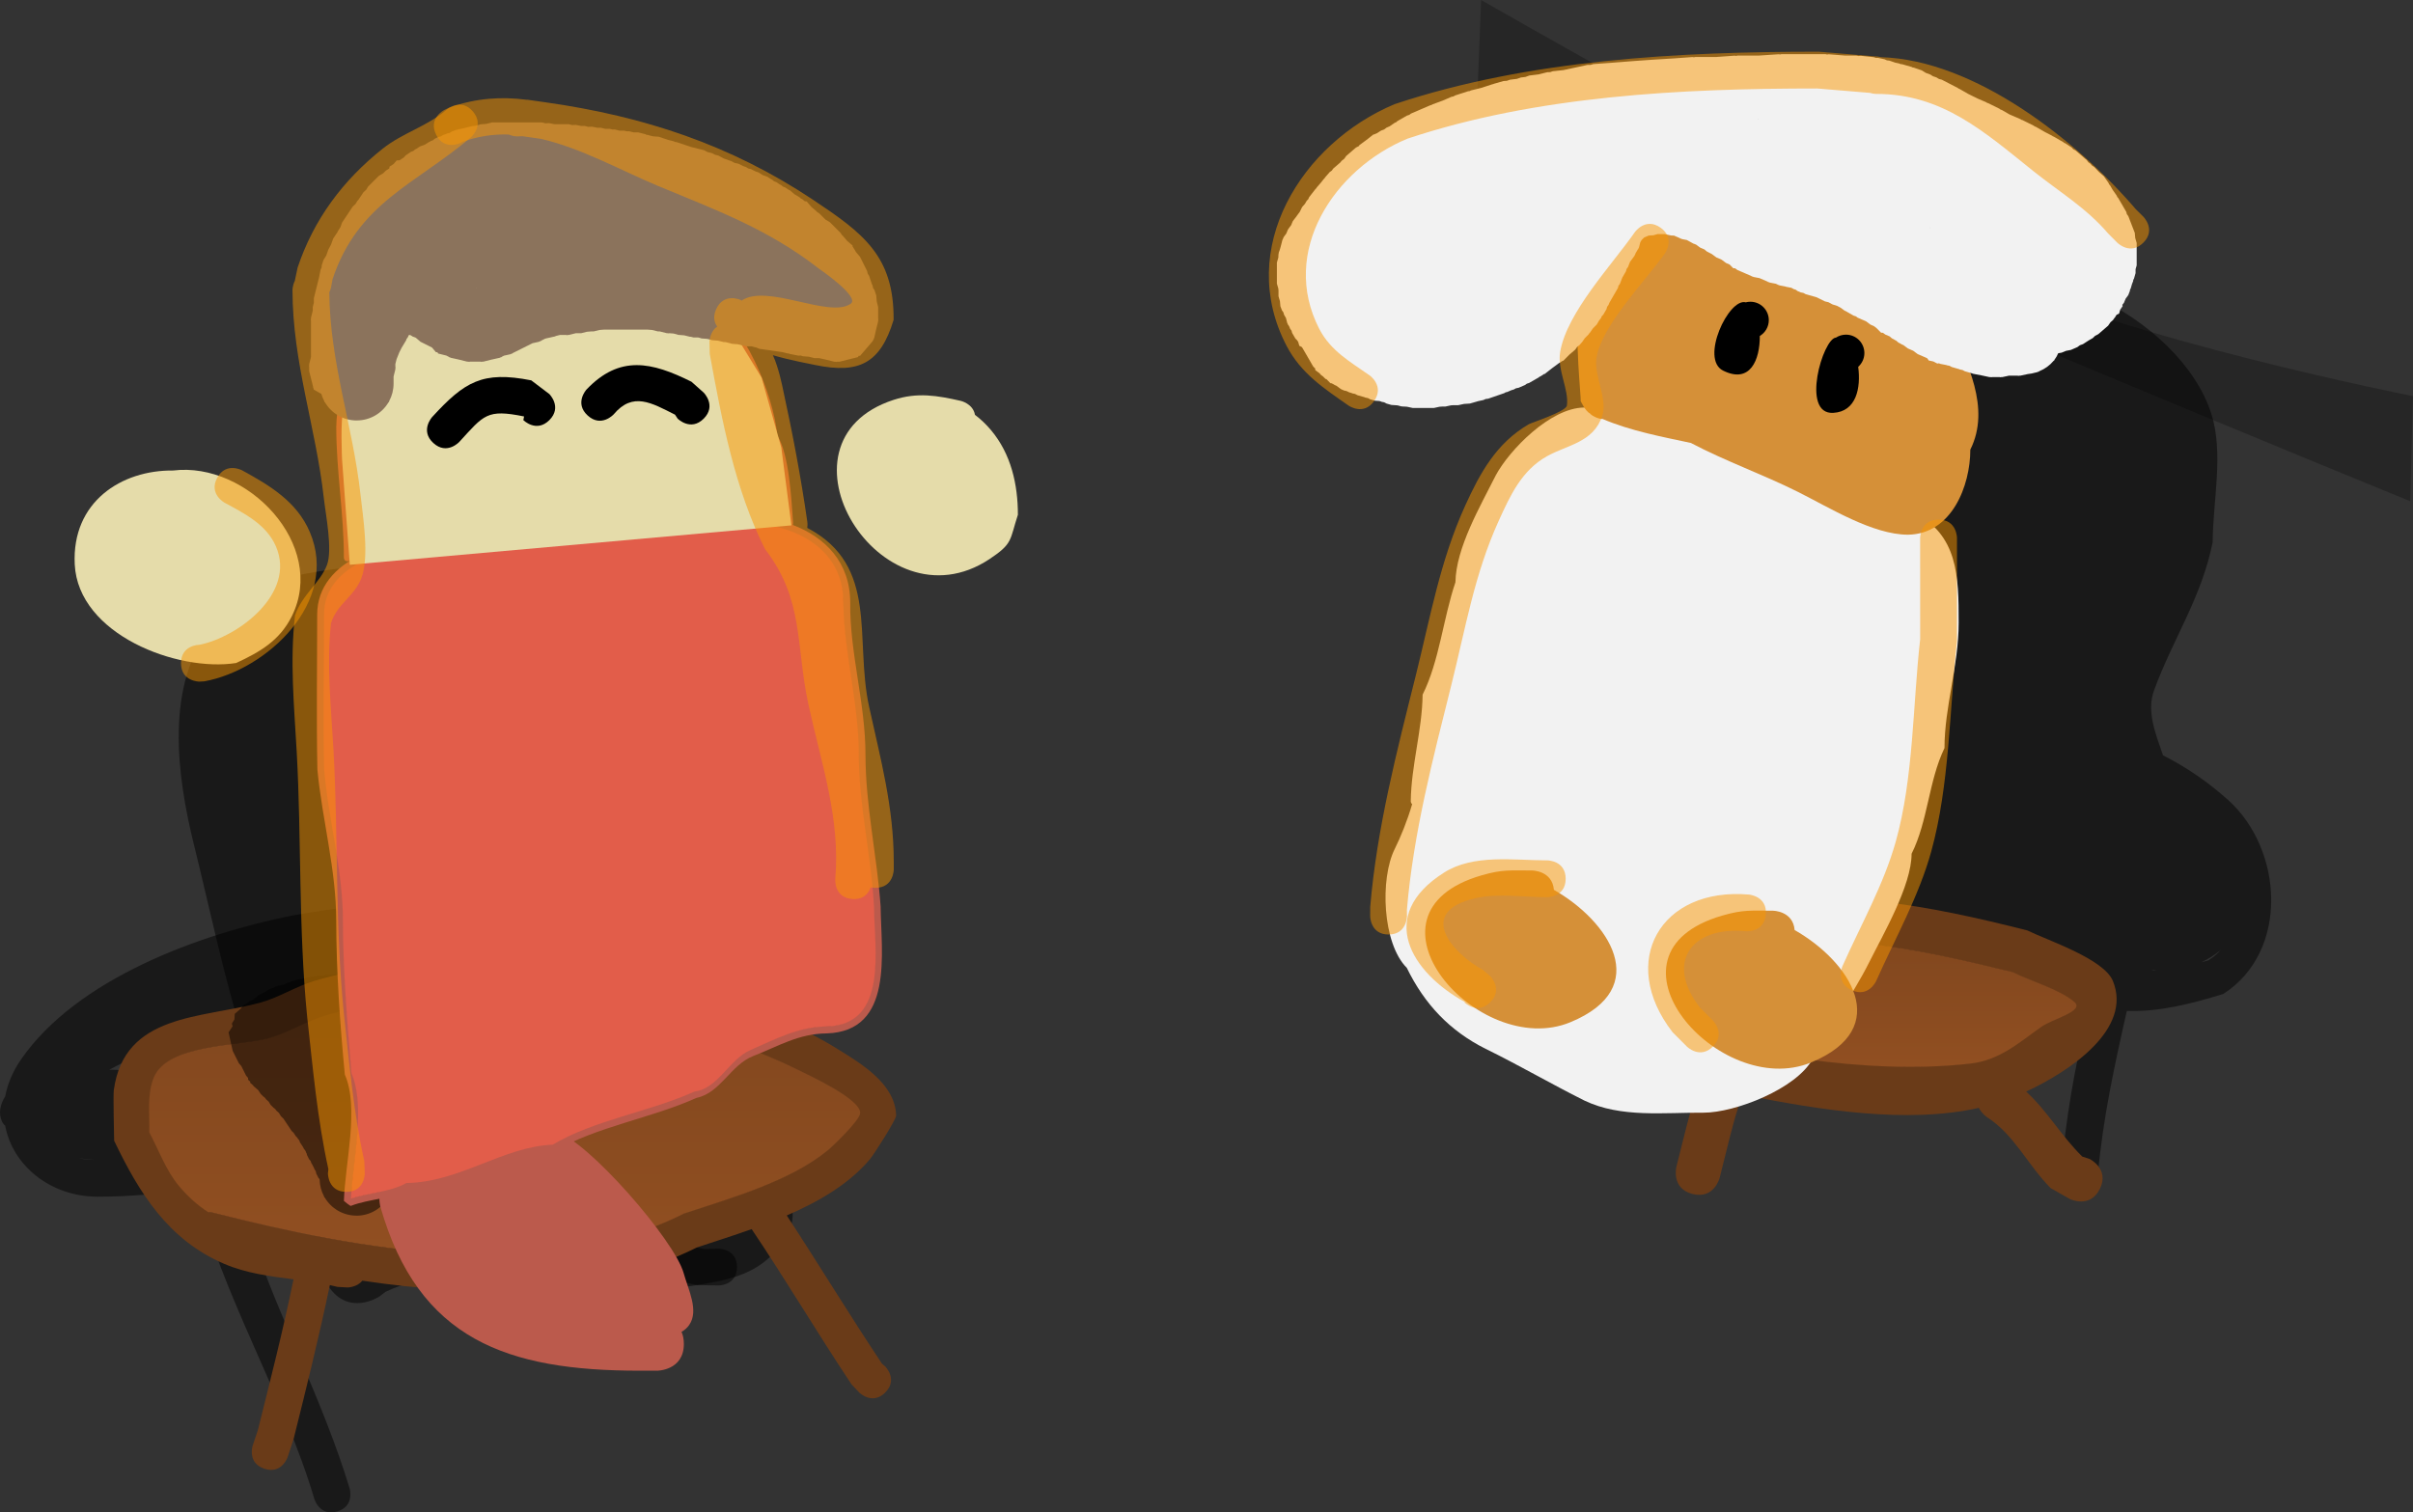 <svg version="1.1" xmlns="http://www.w3.org/2000/svg" xmlns:xlink="http://www.w3.org/1999/xlink" width="163.86" height="102.736" viewBox="0,0,163.86,102.736"><rect x="0" y="0" width="163.86" height="102.736" fill="#333333" stroke="none"/><defs><linearGradient x1="200.058" y1="229.624" x2="200.058" y2="247.073" gradientUnits="userSpaceOnUse" id="color-1"><stop offset="0" stop-color="#81471e"/><stop offset="1" stop-color="#914f21"/></linearGradient><linearGradient x1="291.945" y1="225.74" x2="291.945" y2="234.312" gradientUnits="userSpaceOnUse" id="color-2"><stop offset="0" stop-color="#81471e"/><stop offset="1" stop-color="#914f21"/></linearGradient></defs><g transform="translate(-165.791,-161.841)"><g data-paper-data="{&quot;isPaintingLayer&quot;:true}" fill-rule="nonzero" stroke="none" stroke-linecap="butt" stroke-linejoin="miter" stroke-miterlimit="10" stroke-dasharray="" stroke-dashoffset="0" style="mix-blend-mode: normal"><path d="M188.097,249.214c-0.511,-0.766 -0.551,-1.438 -0.399,-1.981c-1.53,-5.001 -3.765,-9.72 -5.336,-14.686c-1.382,-4.37 -2.3,-8.879 -3.406,-13.344c-1.133,-4.575 -2.043,-10.958 1.318,-14.923c1.544,-1.821 3.455,-2.406 5.524,-3.326c3.907,-0.785 8.197,-1.156 12.099,-0.007c9.365,2.759 16.009,12.656 18.964,21.512c2.064,6.184 1.798,12.777 2.445,19.17c0.023,1.274 0.648,2.686 0.069,3.821c-1.596,3.126 -4.248,3.368 -7.123,3.818c-6.414,1.004 -14.407,-2.477 -20.285,0.326l-0.405,0.313c0,0 -2.08,1.387 -3.467,-0.693z" fill-opacity="0.502" fill="#000000" stroke-width="0.5"/><path d="M165.92,238.013c-0.247,-0.553 -0.123,-1.132 0.225,-1.705c0.155,-0.829 0.504,-1.678 1.08,-2.511c3.793,-5.482 12.127,-8.505 18.334,-9.751c6.448,-1.173 13.455,-1.517 19.916,-0.129c6.899,1.482 2.145,7.561 -1.589,9.638c-1.349,1.014 -2.759,1.792 -4.207,2.493c-0.099,0.225 -0.227,0.369 -0.227,0.369c-2.883,3.206 -6.632,4.002 -10.649,4.622c0.047,0.014 0.093,0.027 0.14,0.041c7.116,2.035 14.439,3.713 21.75,4.936c0.974,0.243 1.953,0.471 2.937,0.668l0.96,-0.024c0,0 1.25,0 1.25,1.25c0,1.25 -1.25,1.25 -1.25,1.25l-1.451,-0.024c-0.991,-0.198 -1.976,-0.426 -2.956,-0.672c-7.917,-1.315 -15.697,-3.314 -23.388,-5.512c-0.773,-0.221 -2.477,-0.493 -3.914,-0.956c-0.37,0.063 -0.74,0.125 -1.109,0.187c0.482,1.219 0.822,2.758 1.055,3.459c1.953,5.862 4.929,11.419 6.708,17.312c0,0 0.359,1.197 -0.838,1.556c-1.197,0.359 -1.556,-0.838 -1.556,-0.838c-2.119,-7.112 -6.268,-13.817 -8.076,-21.068c-2.187,0.31 -4.391,0.528 -6.666,0.528c-3.2,-0.012 -5.752,-2.123 -6.258,-4.826c-0.093,-0.077 -0.168,-0.173 -0.222,-0.293zM173.216,234.507c0.239,-0.006 0.491,0.005 0.752,0.03c0.016,-0.175 0.068,-0.34 0.148,-0.487c-0.005,0.002 -0.011,0.005 -0.017,0.007c-0.304,0.13 -0.59,0.298 -0.883,0.45zM188.613,238.383c0.178,-0.037 0.354,-0.081 0.529,-0.131c-0.645,0.138 -1.293,0.26 -1.942,0.369c0.483,-0.065 0.955,-0.143 1.413,-0.238zM172.158,240.629c-0.338,-0.031 -0.675,-0.067 -1.003,-0.111c0.302,0.063 0.636,0.101 1.003,0.111z" fill-opacity="0.502" fill="#000000" stroke-width="0.5"/><path d="M266.12,168.207l0.249,-6.366c0,0 21.852,12.53 34.201,18.468c9.546,4.59 29.08,8.441 29.08,8.441l-0.191,7.138c0,0 -41.034,-16.751 -52.798,-22.516c-4.947,-2.424 -10.542,-5.166 -10.542,-5.166z" fill-opacity="0.251" fill="#000000" stroke-width="0"/><path d="M292.411,230.416c2.448,-0.607 4.692,-1.734 6.713,-3.198c-3.086,0.538 -6.197,0.968 -9.316,1.276c0.867,0.633 1.716,1.233 2.49,1.813zM287.528,232.993c-3.227,-2.394 -6.543,-4.961 -8.48,-8.514c-2.959,-5.426 -1.33,-12.367 1.024,-17.691c1.546,-2.332 3.122,-4.777 4.958,-6.899c1.328,-1.536 2.135,-1.714 2.989,-3.565c0.754,-1.635 0.779,-3.547 1.552,-5.173c1.373,-2.888 4.608,-7.508 7.313,-9.274c6.134,-4.004 16.917,1.437 19.062,8.039c0.875,2.694 0.111,5.983 0.102,8.753c-0.766,3.811 -2.692,6.54 -3.982,10.071c-0.518,1.418 0.097,2.917 0.609,4.41c1.574,0.791 3.061,1.813 4.411,3.023c3.768,3.375 4.168,10.307 -0.318,13.187c-2.205,0.679 -4.348,1.222 -6.549,1.153c-0.842,3.715 -1.616,7.258 -1.964,11.082c0,0 -0.113,1.245 -1.358,1.132c-1.245,-0.113 -1.132,-1.358 -1.132,-1.358c0.327,-3.6 0.895,-6.993 1.773,-10.503c0.021,-0.085 0.096,-0.347 0.201,-0.707c-0.236,-0.062 -0.473,-0.132 -0.712,-0.211c-0.739,-0.246 -1.471,-0.58 -2.183,-0.989c-3.514,3.222 -7.702,5.583 -12.471,6.545c-0.251,0.095 -0.495,0.134 -0.726,0.135c-0.454,0.077 -0.913,0.141 -1.377,0.193c0,0 -2.488,0.249 -2.736,-2.239c-0.022,-0.216 -0.023,-0.414 -0.006,-0.598zM316.579,226.384c-0.392,0.326 -0.828,0.604 -1.297,0.823c0.151,-0.04 0.302,-0.082 0.455,-0.126c0.328,-0.194 0.608,-0.429 0.842,-0.697zM312.025,227.714c-0.042,0.014 -0.084,0.027 -0.126,0.04c0.11,-0.006 0.22,-0.012 0.331,-0.021c-0.068,-0.005 -0.137,-0.012 -0.205,-0.019z" fill-opacity="0.502" fill="#000000" stroke-width="0.5"/><g stroke-width="0.5"><path d="M225.907,256.433c-0.884,0.884 -1.768,0 -1.768,0l-0.531,-0.566c-2.323,-3.485 -4.423,-7.041 -6.752,-10.503c0,0 -0.007,-0.011 -0.019,-0.031c-1.284,0.456 -2.554,0.855 -3.714,1.242c-6.874,3.416 -14.983,3.416 -22.728,2.26c-0.364,0.46 -1.006,0.46 -1.006,0.46l-0.678,-0.037c-0.173,-0.044 -0.346,-0.085 -0.521,-0.123c-0.743,3.552 -1.562,6.855 -2.464,10.466l-0.402,1.217c0,0 -0.395,1.186 -1.581,0.791c-1.186,-0.395 -0.791,-1.581 -0.791,-1.581l0.348,-1.033c0.886,-3.546 1.708,-6.77 2.423,-10.251c-1.601,-0.208 -3.215,-0.409 -4.717,-1.056c-3.802,-1.636 -5.763,-4.809 -7.463,-8.358c-0.005,-0.286 -0.072,-3.09 -0.024,-3.441c0.716,-5.21 5.93,-4.852 9.922,-5.932c1.278,-0.346 2.417,-1.101 3.685,-1.481c6.276,-1.881 13.369,-1.478 19.722,-0.419c5.388,0.898 11.128,2.113 15.831,5.046c1.575,0.982 3.912,2.35 3.966,4.517c0.007,0.265 -1.48,2.607 -1.781,2.965c-1.416,1.683 -3.462,2.879 -5.646,3.82c2.184,3.334 4.251,6.745 6.469,10.073l0.219,0.185c0,0 0.884,0.884 0,1.768zM179.985,244.175c0.194,-0.001 0.331,0.034 0.331,0.034c9.826,2.475 22.242,4.894 31.852,0.058c3.137,-1.046 7.216,-2.156 9.813,-4.313c0.368,-0.305 2.124,-1.992 2.171,-2.487c0.089,-0.956 -3.55,-2.613 -4.188,-2.93c-4.277,-2.13 -8.811,-3.226 -13.525,-4.011c-5.946,-0.992 -12.657,-1.436 -18.538,0.331c-1.311,0.394 -2.496,1.157 -3.817,1.52c-2.02,0.555 -6.87,0.368 -7.805,2.673c-0.47,1.159 -0.268,2.491 -0.302,3.708c0.633,1.193 1.131,2.574 2.001,3.621c0.618,0.745 1.291,1.329 2.006,1.797z" fill="#6a3b18"/><path d="M179.937,244.189c-0.715,-0.468 -1.389,-1.057 -2.008,-1.802c-0.869,-1.047 -1.369,-2.436 -2.001,-3.629c0.034,-1.217 -0.168,-2.557 0.302,-3.716c0.935,-2.305 5.787,-2.129 7.808,-2.684c1.32,-0.363 2.509,-1.135 3.821,-1.528c5.881,-1.766 12.665,-1.335 18.612,-0.343c4.714,0.785 9.265,1.91 13.542,4.04c0.638,0.318 4.278,1.982 4.189,2.938c-0.046,0.495 -1.803,2.187 -2.171,2.492c-2.598,2.157 -6.681,3.285 -9.818,4.331c-9.609,4.837 -22.119,2.409 -31.944,-0.066c0,0 -0.137,-0.035 -0.331,-0.034z" data-paper-data="{&quot;noHover&quot;:false,&quot;origItem&quot;:[&quot;Path&quot;,{&quot;applyMatrix&quot;:true,&quot;segments&quot;:[[[579.44872,621.33323],[0,0],[0.3872,-0.00122]],[[580.11026,621.40059],[0,0],[19.65102,4.94948]],[[643.81352,621.51625],[-19.21866,9.67308],[6.27464,-2.09154]],[[663.44032,612.89035],[-5.19544,4.3134],[0.73524,-0.61042]],[[667.78144,607.91669],[-0.09216,0.98906],[0.17808,-1.9113]],[[659.40614,602.05603],[1.27526,0.63516],[-8.55466,-4.26068]],[[632.35624,594.03389],[9.42782,1.5706],[-11.89292,-1.98302]],[[595.28078,594.69555],[11.76178,-3.53268],[-2.62298,0.78782]],[[587.64746,597.73509],[2.64084,-0.72574],[-4.04012,1.11028]],[[572.03776,603.08191],[1.87016,-4.61014],[-0.94024,2.31778]],[[571.43442,610.49839],[0.06708,-2.43402],[1.26512,2.38506]],[[575.43578,617.73987],[-1.73852,-2.09404],[1.23662,1.48948]],[[579.44872,621.33325],[-1.43018,-0.93502],[0,0]]],&quot;closed&quot;:true,&quot;fillColor&quot;:[0,0,0,1]}]}" fill="url(#color-1)"/></g><g stroke-width="0.5"><path d="M308.383,242.608c-0.678,1.356 -2.034,0.678 -2.034,0.678l-1.304,-0.739c-1.548,-1.559 -2.486,-3.65 -4.318,-4.814c0,0 -0.349,-0.233 -0.558,-0.637c-4.876,1.1 -10.812,0.151 -16.03,-0.898c-0.48,1.234 -0.77,2.446 -1.115,3.826l-0.455,1.82c0,0 -0.368,1.471 -1.838,1.103c-1.471,-0.368 -1.103,-1.838 -1.103,-1.838l0.455,-1.82c0.331,-1.323 0.637,-2.518 1.063,-3.709c-0.586,-0.122 -1.157,-0.24 -1.709,-0.35c0,0 -1.486,-0.297 -1.189,-1.784c0.031,-0.157 0.076,-0.294 0.131,-0.414c-1.075,-0.424 -2.053,-0.989 -2.832,-1.791c-4.704,-4.841 4.671,-7.662 8.096,-8.1c7.067,-0.904 12.972,0.161 19.816,1.902c1.342,0.664 5.197,1.922 5.814,3.436c1.327,3.253 -2.875,6.11 -5.892,7.51c1.446,1.33 2.345,2.965 3.808,4.415l0.516,0.171c0,0 1.356,0.678 0.678,2.034zM288.528,233.288c0,0.173 -0.02,0.326 -0.055,0.462c3.702,0.503 7.449,0.73 11.09,0.308c1.938,-0.225 3.249,-1.376 4.768,-2.462c0.766,-0.548 2.972,-1.06 2.268,-1.686c-0.96,-0.856 -3.025,-1.432 -4.193,-2.023c-6.798,-1.662 -13.053,-3.077 -20.031,-1.316c-0.847,0.214 -5.068,1.011 -5.22,2.168c-0.096,0.726 1.336,0.604 1.974,0.963c2.261,1.274 4.79,1.478 7.34,2.115l0.542,-0.045c0,0 1.516,0 1.516,1.516z" fill="#6a3b18"/><path d="M288.485,233.33c0,-1.516 -1.529,-1.538 -1.529,-1.538l-0.543,0.044c-2.549,-0.637 -5.082,-0.862 -7.343,-2.135c-0.638,-0.359 -2.07,-0.241 -1.974,-0.967c0.153,-1.157 4.377,-1.97 5.224,-2.184c6.979,-1.762 13.35,-0.338 20.148,1.324c1.168,0.591 3.234,1.179 4.194,2.035c0.703,0.627 -1.503,1.146 -2.269,1.694c-1.519,1.087 -2.837,2.258 -4.775,2.483c-3.642,0.422 -7.483,0.211 -11.185,-0.292c0.035,-0.136 0.052,-0.291 0.052,-0.464z" data-paper-data="{&quot;noHover&quot;:false,&quot;origItem&quot;:[&quot;Path&quot;,{&quot;applyMatrix&quot;:true,&quot;segments&quot;:[[[623.26424,482.04065],[0,0],[0,0.28512]],[[623.17412,482.80217],[0.05762,-0.2238],[6.1049,0.8302]],[[641.46406,483.31033],[-6.00558,0.69586],[3.19568,-0.3703]],[[649.32784,479.24963],[-2.50532,1.79204],[1.26376,-0.90396]],[[653.06872,476.46861],[1.16016,1.03356],[-1.58388,-1.41104]],[[646.15346,473.13257],[1.92582,0.97458],[-11.21032,-2.7413]],[[613.11854,470.96265],[11.50906,-2.9051],[-1.3962,0.35244]],[[604.50958,474.53879],[0.25164,-1.90884],[-0.15782,1.19726]],[[607.76552,476.12745],[-1.05214,-0.59274],[3.72884,2.10066]],[[619.87024,479.61531],[-4.2044,-1.05008],[0,0]],[620.76426,479.54067],[[623.26426,482.04067],[0,-2.5],[0,0]]],&quot;closed&quot;:true,&quot;fillColor&quot;:[0,0,0,1]}]}" fill="url(#color-2)"/></g><path d="M189.997,244.417c-0.918,0 -1.72,-0.494 -2.155,-1.231l-0.033,-0.019l-0.018,-0.072c-0.18,-0.335 -0.285,-0.716 -0.294,-1.121l-0.016,-0.047l-0.071,-0.083l-0.14,-0.28l-0.039,-0.173l-0.032,-0.037l-0.033,-0.066l-0.032,-0.051l-0.014,-0.042l-0.131,-0.263l-0.054,-0.081l-0.053,-0.149l-0.103,-0.12l-0.14,-0.28l-0.023,-0.106l-0.031,-0.046l-0.039,-0.109l-0.042,-0.067l-0.003,-0.01l-0.071,-0.083l-0.071,-0.141l-0.194,-0.291l-0.053,-0.149l-0.103,-0.12l-0.029,-0.058l-0.064,-0.064l-0.002,-0.003l-0.03,-0.027l-0.14,-0.21l-0.007,-0.019l-0.133,-0.121l-0.561,-0.841l-0.001,-0.002l-0.124,-0.124l-0.016,-0.014l-0.003,-0.004l-0.035,-0.035l-0.127,-0.211l-0.006,-0.007l-0.18,-0.163l-0.054,-0.081l-0.078,-0.071l-0.046,-0.028l-0.156,-0.156l-0.016,-0.014l-0.003,-0.004l-0.035,-0.035l-0.127,-0.211l-0.006,-0.007l-0.18,-0.163l-0.054,-0.081l-0.078,-0.071l-0.046,-0.028l-0.14,-0.14l-0.002,-0.003l-0.03,-0.027l-0.14,-0.21l-0.008,-0.022l-0.025,-0.028l0,-0.004l-0.334,-0.286l-0.002,-0.032l-0.209,-0.179l-0.005,-0.095l-0.013,-0.011l-0.073,-0.041l-0.007,-0.026l-0.042,-0.036l-0.007,-0.125l-0.133,-0.155l-0.322,-0.645l-0.168,-0.196l-0.421,-0.841l-0.28,-1.258l0.275,-0.412l-0.049,-0.181l0.173,-0.289l0.021,-0.376l0.421,-0.361l0.048,-0.079l0.025,-0.025l0.005,-0.028l0.061,-0.039l0.049,-0.049l0.228,-0.137l0.142,-0.121l0.14,-0.07l0.053,-0.012l0.16,-0.102l0.049,-0.049l0.033,-0.02l0.196,-0.168l0.28,-0.14l0.053,-0.012l0.415,-0.264l0.066,-0.022l0.062,-0.037l0.027,0.007l0.097,-0.032l0.116,-0.058l0.014,-0.024l0.07,-0.017l0.062,-0.031l0.545,-0.121l0.133,-0.085l0.421,-0.14l0.098,-0.008l0.086,-0.046l0.28,-0.07h0.14l0.026,-0.016l0.21,-0.07l0.198,-0.015l0.172,-0.043h0.07l0.07,-0.016l0.017,0.011l0.264,-0.066h0.35l0.28,-0.07h0.491l0.28,-0.07h0.561l1.25,0.312l0.049,0.086l0.099,0.005l0.839,0.978l0.21,0.421l0.039,0.176l0.097,0.152l0.117,0.351l0.113,0.282l0.037,0.269l0.108,0.249l0.134,0.801l0.062,0.311l-0.012,0.249l0.06,0.242v0.421l0.07,0.28v3.575l-0.06,0.242l0.012,0.249l-0.022,0.108v0.594l-0.07,0.28v1.542l0.07,0.28v0.07l0.016,0.07l-0.016,0.023v0.398l-0.07,0.28l0.07,0.28v0.35c0,0.426 -0.107,0.827 -0.295,1.178l-0.018,0.072l-0.033,0.019c-0.435,0.737 -1.237,1.231 -2.155,1.231z" fill-opacity="0.502" fill="#000000" stroke-width="0.5"/><path d="M261.683,216.466c-0.091,-0.073 -0.091,-0.2 -0.091,-0.2c0.03,-2.425 0.775,-4.825 0.805,-7.239c1.134,-2.267 1.402,-5.203 2.229,-7.639c0.034,-2.334 1.693,-5.169 2.738,-7.257c0.933,-1.736 3.696,-4.566 5.969,-4.607c2.678,0.068 5.087,-1.064 7.718,0.326c2.235,0 5.819,2.349 7.858,3.364c2.284,0.776 5.022,1.648 6.754,3.38c3.107,1.554 3.136,4.378 3.136,7.544c0,2.942 -0.964,5.715 -0.964,8.516c-1.085,2.255 -1.114,4.942 -2.234,7.182c0,2.153 -1.918,5.447 -2.892,7.396c-1.137,2.273 -2.742,4.366 -3.83,6.543c-1.084,2.018 -5.25,3.649 -7.405,3.649c-2.678,-0.02 -5.617,0.363 -8.091,-0.824c-2.255,-1.127 -4.547,-2.46 -6.703,-3.511c-2.446,-1.223 -4.158,-3.041 -5.358,-5.504c-1.665,-1.665 -1.827,-6.062 -0.819,-8.078c0.392,-0.785 0.859,-1.926 1.181,-3.04z" fill="#f2f2f2" stroke-width="0.5"/><path d="M193.931,241.107c2.514,-0.357 7.3,-3.032 9.579,-2.413c2.187,0.594 8.09,7.41 8.704,9.618c0.317,1.14 1.054,2.557 0.38,3.53c-0.139,0.201 -0.317,0.354 -0.522,0.469c0.098,0.221 0.158,0.491 0.158,0.821c0,1.818 -1.818,1.818 -1.818,1.818h-1.227c-8.914,-0.005 -14.977,-2.084 -17.563,-11.135c0,0 -0.499,-1.748 1.248,-2.247c0.026,-0.008 0.052,-0.015 0.078,-0.021c0.445,-0.363 0.982,-0.44 0.982,-0.44z" fill="#bb5a4c" stroke-width="0.5"/><path d="M271.312,222.286c3.704,2.104 6.798,6.651 1.11,8.997c-6.216,2.564 -14.998,-7.391 -6.009,-9.985c1.44,-0.416 1.966,-0.322 3.416,-0.327c0,0 1.371,0 1.483,1.315z" data-paper-data="{&quot;index&quot;:null}" fill="#d59038" stroke-width="0.5"/><path d="M219.143,197.312c-0.08,-1.486 -0.263,-4.479 -1.037,-5.727c-0.299,-2.621 -2.076,-7.506 -4.587,-8.752c-3.322,-1.685 -6.148,-2.004 -9.907,-2.004c-3.616,0.005 -6.652,1.176 -10.004,1.612c-0.381,0.609 -0.958,0.712 -1.533,0.968c-0.313,0.139 -0.499,0.938 -0.668,1.194c-1.191,1.811 -2.326,4.039 -2.281,6.225c0,3.063 0.517,5.857 0.517,8.892c0,0 0,0.25 -0.25,0.25c-0.25,0 -0.25,-0.25 -0.25,-0.25c0,-3.032 -0.517,-5.828 -0.517,-8.892c0.04,-2.573 1.336,-5.255 2.812,-7.393c0.525,-0.761 1.399,-0.614 1.89,-1.409c3.494,-0.744 6.538,-1.693 10.284,-1.698c3.847,-0 6.725,0.357 10.132,2.058c2.605,1.313 4.561,6.282 4.835,9.037c0.808,1.329 0.948,4.288 1.062,5.856l0.006,0.096c0,0 0.004,0.061 -0.022,0.124c2.188,0.83 3.902,2.528 3.903,5.283c-0.042,3.394 1.035,6.822 1.035,10.329c0,3.466 0.791,6.892 1.029,10.307c0.029,3.119 0.923,8.474 -3.66,8.62c-1.931,0.017 -3.307,0.886 -4.993,1.539c-1.538,0.595 -2.215,2.512 -3.855,2.841c-2.994,1.363 -6.834,1.968 -9.607,3.608c-3.457,0.186 -6.24,2.683 -9.938,2.616c-1.154,0.647 -2.66,0.625 -3.904,1.106c-0.016,0.074 -0.491,-0.334 -0.491,-0.334c0.001,-0 0.002,-0.001 0.002,-0.001c0.073,-2.537 1.055,-6.326 0.062,-8.576c-0.328,-3.433 -0.582,-7.05 -0.584,-10.449c-0,-3.488 -0.955,-6.84 -1.28,-10.277c-0.071,-3.502 -0.014,-7.011 -0.014,-10.513c0,-3.836 4.923,-5.146 8.088,-5.161c3.344,0.059 6.989,-0.405 10.321,-0.757c3.412,-0.094 6.881,-0.795 10.365,-0.796c1.017,-0 2.063,0.145 3.037,0.45zM189.655,243.219c1.23,-0.401 2.652,-0.444 3.761,-1.061c3.639,-0.053 6.512,-2.469 9.92,-2.611c2.746,-1.652 6.621,-2.252 9.606,-3.607c1.584,-0.18 2.329,-2.188 3.81,-2.825c1.691,-0.728 3.209,-1.559 5.173,-1.576c4.172,-0.129 3.195,-5.299 3.17,-8.103c-0.17,-3.42 -1.029,-6.852 -1.029,-10.324c0,-3.528 -1,-6.901 -1.035,-10.329c-0.001,-3.869 -3.651,-5.4 -6.921,-5.399c-3.474,0.001 -6.93,0.703 -10.333,0.795c-3.382,0.324 -6.96,0.704 -10.351,0.758c-2.886,0.013 -7.59,1.143 -7.59,4.661c0,3.494 -0.056,6.993 0.013,10.486c0.282,3.45 1.28,6.803 1.28,10.304c0.002,3.369 0.285,6.917 0.568,10.325c0.979,2.268 0.07,5.916 -0.04,8.507z" fill="#bb5a4c" stroke-width="0.5"/><path d="M189.625,243.259c0.111,-2.591 1.011,-6.246 0.032,-8.514c-0.283,-3.408 -0.577,-6.977 -0.579,-10.346c-0,-3.501 -0.997,-6.881 -1.279,-10.331c-0.069,-3.493 -0.003,-7.01 -0.003,-10.504c0,-3.518 4.718,-4.659 7.604,-4.672c3.391,-0.054 6.991,-0.44 10.373,-0.764c3.403,-0.091 6.88,-0.79 10.354,-0.791c3.271,-0 6.936,1.54 6.936,5.409c0.034,3.427 1.047,6.819 1.047,10.346c0,3.473 0.862,6.931 1.032,10.351c0.025,2.803 0.993,7.995 -3.179,8.124c-1.964,0.017 -3.491,0.858 -5.182,1.586c-1.481,0.637 -2.237,2.652 -3.822,2.832c-2.985,1.355 -6.887,1.959 -9.633,3.611c-3.408,0.142 -6.298,2.551 -9.937,2.605c-1.109,0.617 -2.535,0.657 -3.764,1.059z" data-paper-data="{&quot;noHover&quot;:false,&quot;origItem&quot;:[&quot;Path&quot;,{&quot;applyMatrix&quot;:true,&quot;segments&quot;:[[[189.65471,243.21844],[0,0],[1.22959,-0.40112]],[[193.41526,242.15732],[-1.10862,0.61709],[3.63939,-0.05311]],[[203.33488,239.54635],[-3.40788,0.14157],[2.74607,-1.65166]],[[212.94081,235.93888],[-2.98459,1.35514],[1.58445,-0.18031]],[[216.75042,233.11395],[-1.48061,0.63719],[1.69106,-0.72775]],[[221.92321,231.53773],[-1.96357,0.01723],[4.17213,-0.12925]],[[225.0931,223.43512],[0.02489,2.80326],[-0.17008,-3.42001]],[[224.06378,213.11094],[0,3.4726],[0,-3.52759]],[[223.02911,202.78227],[0.03446,3.42718],[-0.00051,-3.86905]],[[216.10762,197.38287],[3.27074,-0.00014],[-3.47449,0.00057]],[[205.77445,198.17755],[3.40328,-0.0914],[-3.38152,0.32404]],[[195.42304,198.93564],[3.39114,-0.05369],[-2.88611,0.01305]],[[187.8333,203.59639],[0,-3.51765],[0,3.49388]],[[187.84627,214.08273],[-0.06878,-3.4932],[0.28192,3.45]],[[189.12668,224.38674],[-0.00029,-3.501],[0.00179,3.36943]],[[189.69481,234.71171],[-0.28336,-3.40839],[0.97923,2.26841]],[[189.65469,243.21842],[0.11061,-2.59103],[0,0]]],&quot;closed&quot;:true,&quot;fillColor&quot;:[0,0,0,1]}]}" fill="#e25d4a" stroke-width="0.5"/><path d="M189.545,200.204l-0.527,-7.161c0,0 -0.125,-2.768 0.098,-3.385c0.246,-0.68 0.717,-3.165 1.226,-4.028c1.536,-2.599 4.078,-3.886 7.143,-4.287c1.383,-0.181 5.089,-0.695 6.295,-0.782c0.898,-0.064 4.32,0.302 4.841,0.296c1.365,-0.015 4.739,1.592 4.739,1.592l1.867,1.308l2.279,3.729l1.34,4.746l0.689,5.296z" fill="#e5dcaa" stroke-width="0"/><path d="M203.098,190.378c-0.884,0.884 -1.768,0 -1.768,0l0.049,-0.248c-2.533,-0.513 -2.715,-0.108 -4.396,1.726c0,0 -0.845,0.921 -1.766,0.077c-0.921,-0.845 -0.077,-1.766 -0.077,-1.766c2.197,-2.396 3.405,-3.146 6.729,-2.488l1.229,0.932c0,0 0.884,0.884 0,1.768z" fill="#000000" stroke-width="0.5"/><path d="M213.578,190.28c-0.884,0.884 -1.768,0 -1.768,0l-0.181,-0.272c-1.596,-0.802 -2.865,-1.57 -4.162,-0.024c0,0 -0.841,0.925 -1.766,0.084c-0.925,-0.841 -0.084,-1.766 -0.084,-1.766c2.26,-2.369 4.427,-1.876 7.13,-0.53l0.831,0.74c0,0 0.884,0.884 0,1.768z" fill="#000000" stroke-width="0.5"/><path d="M177.551,193.802c5.04,-0.621 10.471,5.062 8.053,9.905c-0.829,1.661 -2.178,2.43 -3.777,3.171c-3.981,0.624 -10.727,-1.932 -10.961,-6.702c-0.208,-4.251 3.175,-6.413 6.685,-6.374z" fill="#e5dcaa" stroke-width="0.5"/><path d="M231.998,190.019c0.387,0.295 0.749,0.637 1.075,1.022c1.379,1.633 1.84,3.706 1.84,5.766c-0.566,1.733 -0.321,1.946 -1.932,3.014c-7.387,4.895 -15.256,-7.972 -6.505,-10.819c1.614,-0.525 2.954,-0.296 4.56,0.07c0,0 0.832,0.192 0.962,0.947z" fill="#e5dcaa" stroke-width="0.5"/><path d="M273.126,189.072c0.072,0.038 -0.481,-4.827 -0.024,-5.777c0.579,-1.705 1.372,-3.271 2.608,-4.55c0.496,-0.513 1.434,-0.952 1.756,-1.596c2.212,-1.189 5.265,-1.98 7.63,-0.845c2.295,1.147 4.567,2.363 6.862,3.511c2.15,1.075 5.204,2.155 6.336,4.261c1.031,2.324 2.717,5.467 1.296,8.308c0,2.46 -1.262,5.739 -4.233,5.778c-2.391,0 -5.327,-1.836 -7.454,-2.899c-2.415,-1.208 -4.941,-2.093 -7.287,-3.332c-1.851,-0.4 -4.083,-0.807 -6.013,-1.637c-0.07,0.048 -0.656,-0.129 -0.855,-0.379c-0.301,-0.137 -0.623,-0.844 -0.623,-0.844z" fill="#d59038" stroke-width="0.5"/><path d="M285.185,169.931h-0.039l0.034,0.007zM296.914,177.324l-0.099,-0.024l0.042,0.015zM305.299,186.281l-0.002,0.033l-0.057,0.042c-0.247,0.3 -0.581,0.544 -0.97,0.703l-0.026,0.011l-0.014,0.021l-0.07,0.015l-0.062,0.027l-0.087,0.017c-0.168,0.05 -0.344,0.084 -0.526,0.102l-0.505,0.109h-0.07l-0.07,0.013l-0.023,-0.013h-0.609l-0.441,0.095h-0.07l-0.07,0.013l-0.023,-0.013h-0.556l-0.023,0.013l-0.07,-0.013h-0.07l-0.557,-0.12l-0.443,-0.085l-0.011,-0.001l-0.014,-0.004l-0.093,-0.018l-0.062,-0.027l-0.002,-0.001l-0.068,-0.015l-0.004,-0.006l-0.419,-0.121l-0.152,-0.083l-0.058,-0.011l-0.011,-0.001l-0.014,-0.004l-0.093,-0.018l-0.062,-0.027l-0.493,-0.142l-0.152,-0.083l-0.176,-0.034l-0.044,-0.019l-0.397,-0.076l-0.062,-0.027l-0.065,-0.014l-0.079,0.019l-0.275,-0.143l-0.312,-0.067l-0.095,-0.143l-0.092,-0.047l-0.564,-0.244l-0.305,-0.226l-0.013,-0.007l-0.343,-0.148l-0.305,-0.226l-0.013,-0.007l-0.123,-0.053l-0.048,-0.035l-0.161,-0.083l-0.154,-0.133l-0.078,-0.034l-0.048,-0.035l-0.161,-0.083l-0.154,-0.133l-0.299,-0.129l-0.155,-0.115l-0.125,-0.006l-0.323,-0.325l-0.17,-0.126l-0.221,-0.095l-0.305,-0.226l-0.013,-0.007l-0.564,-0.244l-0.12,-0.089l-0.149,-0.046l-0.532,-0.306l-0.081,-0.035l-0.239,-0.177l-0.267,-0.147l-0.314,-0.097l-0.052,-0.03l-0.013,-0.004l-0.21,-0.115l-0.24,-0.058l-0.557,-0.275l-0.758,-0.218l-0.152,-0.083l-0.176,-0.034l-0.221,-0.095l-0.12,-0.089l-0.149,-0.046l-0.142,-0.082l-0.361,-0.069l-0.044,-0.019l-0.397,-0.076l-0.062,-0.027l-0.07,-0.015l-0.014,-0.021l-0.119,-0.051l-0.397,-0.076l-0.062,-0.027l-0.07,-0.015l-0.014,-0.021l-0.56,-0.242l-0.397,-0.076l-0.062,-0.027l-0.07,-0.015l-0.014,-0.021l-0.957,-0.413l-0.155,-0.115l-0.125,-0.006l-0.248,-0.25l-0.244,-0.106l-0.305,-0.226l-0.013,-0.007l-0.343,-0.148l-0.305,-0.226l-0.345,-0.179l-0.154,-0.133l-0.299,-0.129l-0.295,-0.218l-0.022,0.005l-0.062,-0.032l-0.066,-0.019l-0.448,-0.246l-0.321,-0.062l-0.062,-0.027l-0.07,-0.015l-0.014,-0.021l-0.429,-0.185h-0.019l-0.023,0.013l-0.07,-0.013h-0.07l-0.441,-0.095h-0.436l-0.053,0.004l-0.265,0.076l-0.325,0.022l-0.309,0.134l-0.168,0.169l-0.008,0.011l-0.083,0.144l-0.088,0.343l-0.031,0.054l-0.017,0.06l-0.024,0.012l-0.178,0.308l-0.003,0.007l0.007,0.023l-0.037,0.053l-0.022,0.057l-0.308,0.418l-0,0.001l-0.132,0.343l-0.097,0.131l-0.039,0.152l-0.251,0.434l-0.164,0.426l-0.097,0.131l-0.039,0.152l-0.582,1.006l-0.054,0.14l-0.097,0.131l-0.039,0.152l-0.221,0.381l-0.103,0.104l-0.053,0.128l-0.134,0.174l-0.151,0.261l-0.262,0.263l-0.207,0.298l-0.044,0.038l-0.039,0.068l-0.262,0.263l-0.207,0.298l-0.046,0.039l-0.083,0.108l-0.184,0.145l-0.128,0.184l-0.331,0.286l-0.015,0.008l-0.045,0.042l-0.421,0.424l-0.038,0.002l-0.097,0.056l-0.046,0.039l-0.112,0.058l-0,0.003l-0.491,0.363l-0.479,0.376l-0.035,-0.002l-0.254,0.164l-0.065,0.024l-0.048,0.045l-0.662,0.381l-0.149,0.046l-0.12,0.089l-0.441,0.19l-0.176,0.034l-0.152,0.083l-0.162,0.047l-0.282,0.122l-0.104,0.02l-0.086,0.054l-1.103,0.381l-0.17,0.02l-0.152,0.07l-0.348,0.075l-0.571,0.164l-0.401,0.027l-0.39,0.084h-0.326l-0.167,0.011l-0.39,0.084h-0.215l-0.167,0.011l-0.39,0.084h-1.434l-0.39,-0.084l-0.167,-0.011h-0.105l-0.047,-0.01l-0.082,-0.005l-0.17,-0.049l-0.091,-0.02l-0.401,-0.027l-0.331,-0.095l-0.108,-0.059l-0.02,-0.004l-0.007,-0.011l-0.016,-0.009l-0.058,-0.011l-0.011,-0.001l-0.014,-0.004l-0.093,-0.018l-0.062,-0.027l-0.096,-0.028l-0.287,-0.019l-0.331,-0.095l-0.108,-0.059l-0.02,-0.004l-0.007,-0.011l-0.016,-0.009l-0.058,-0.011l-0.011,-0.001l-0.014,-0.004l-0.093,-0.018l-0.062,-0.027l-0.493,-0.142l-0.152,-0.083l-0.058,-0.011l-0.011,-0.001l-0.014,-0.004l-0.093,-0.018l-0.062,-0.027l-0.162,-0.047l-0.084,-0.046l-0.009,0.002l-0.085,-0.044l-0.149,-0.029l-0.221,-0.095l-0.305,-0.226l-0.013,-0.007l-0.123,-0.053l-0.048,-0.035l-0.158,-0.082l-0.074,-0.004l-0.281,-0.283l-0.05,-0.002l-0.17,-0.171l-0.198,-0.147l-0.003,-0.043l-0.328,-0.243l-0.007,-0.108l-0.133,-0.134l-0.723,-1.249l-0.055,-0.079l-0.166,-0.082l-0.078,-0.269l-0.077,-0.111l-0.114,-0.115l-0.221,-0.381l-0.039,-0.152l-0.097,-0.131l-0.054,-0.14l-0.068,-0.118l-0.024,-0.012l-0.017,-0.06l-0.031,-0.054l-0.088,-0.343l-0.132,-0.229l-0.039,-0.152l-0.01,-0.014l-0.012,-0.006l-0.005,-0.018l-0.069,-0.093l-0.11,-0.286l-0.031,-0.346l-0.097,-0.337v-0.377l-0.013,-0.144l-0.097,-0.337v-1.429l0.097,-0.337l0.009,-0.099l-0.012,-0.015l0.016,-0.061v-0.06l0.012,-0.04l0.006,-0.071l0.057,-0.147l0.065,-0.223l0.098,-0.382l0.001,-0.009l0.005,-0.012l0.021,-0.08l0.031,-0.053l0.001,-0.002l0.017,-0.059l0.007,-0.003l0.029,-0.076l0.179,-0.243l0.112,-0.272l0.035,-0.045l0.004,-0.011l0.179,-0.243l0.112,-0.272l0.256,-0.331l0.004,-0.011l0.216,-0.293l0.156,-0.32l0.196,-0.225l0.12,-0.207l0.103,-0.104l0.053,-0.128l0.441,-0.571l0.053,-0.041l0.028,-0.057l0.289,-0.333l0.182,-0.236l0.053,-0.041l0.028,-0.057l0.331,-0.381l0.14,-0.098l0.093,-0.133l0.487,-0.42l0.083,-0.108l0.184,-0.145l0.128,-0.184l0.662,-0.571l0.209,-0.108l0.012,-0.015l0.002,-0.033l0.491,-0.363l0.479,-0.376l0.038,0.002l0.21,-0.091l0.261,-0.169l0.209,-0.076l0.173,-0.128l0.204,-0.088l0.345,-0.238l0.101,-0.04l0.074,-0.071l0.662,-0.381l0.149,-0.046l0.12,-0.089l1.324,-0.571l0.073,-0.014l0.06,-0.039l0.705,-0.261l0.596,-0.257l0.13,-0.025l0.11,-0.065l0.882,-0.286l0.102,-0.01l0.089,-0.044l0.675,-0.167l0.788,-0.255l0.047,-0.005l0.04,-0.022l0.662,-0.19l0.227,-0.015l0.21,-0.074l0.475,-0.059l0.273,-0.094l0.297,-0.035l0.278,-0.098l0.603,-0.074l0.608,-0.15l0.195,-0.006l0.182,-0.061l0.733,-0.079l1.618,-0.349h0.205l0.194,-0.057l1.314,-0.095l1.204,-0.095l0.01,0.001l0.009,-0.003l1.324,-0.095l0.015,0.002l0.014,-0.004l1.529,-0.094l1.309,-0.094l0.105,0.015l0.103,-0.022h1.44l1.22,-0.088l0.105,0.015l0.103,-0.022h1.448l1.338,-0.089l0.097,0.014l0.095,-0.021h2.978l0.112,0.024l0.114,-0.015l1.1,0.086h0.769l0.153,0.033l0.157,-0.016l0.882,0.095l0.143,0.048h0.153l0.441,0.095l0.152,0.07l0.17,0.02l0.394,0.136l0.277,0.06l0.086,0.04l0.098,0.006l0.662,0.19l0.063,0.035l0.074,0.009l0.552,0.19l0.267,0.167l0.304,0.111l0.177,0.114l0.245,0.084l0.164,0.102l0.194,0.051l1.103,0.571l0.043,0.037l0.057,0.018l0.59,0.34l0.637,0.314l0.6,0.259l0.054,0.04l0.068,0.017l0.772,0.381l0.064,0.053l0.083,0.026l0.532,0.306l0.743,0.321l0.054,0.04l0.068,0.017l0.772,0.381l0.064,0.053l0.083,0.026l0.612,0.352l0.5,0.259l0.043,0.037l0.057,0.018l0.662,0.381l0.048,0.045l0.065,0.024l0.441,0.286l0.113,0.121l0.154,0.08l0.772,0.667l0.093,0.133l0.14,0.098l0.117,0.134l0.155,0.101l0.303,0.323l0.34,0.294l0.331,0.476l0.029,0.081l0.064,0.064l0.178,0.307l0.282,0.405l0.029,0.081l0.064,0.064l0.552,0.952l0.039,0.152l0.097,0.131l0.441,1.143l0.031,0.346l0.097,0.337v1.524l-0.075,0.258v0.266l-0.11,0.381l-0.046,0.075l-0.008,0.084l-0.08,0.207l-0.087,0.301l-0.046,0.075l-0.008,0.084l-0.11,0.286l-0.179,0.243l-0.112,0.272l-0.116,0.151l0.026,0.081l-0.165,0.238l-0.078,0.269l-0.166,0.082l-0.055,0.079l-0.061,0.106l-0.041,0.041l-0.096,0.139l-0.165,0.143l-0.165,0.238l-0.662,0.571l-0.214,0.111l-0.168,0.159l-0.273,0.157l-0.386,0.25l-0.209,0.076l-0.173,0.128l-0.441,0.19l-0.326,0.063l-0.302,0.123l-0.232,0.04c-0.066,0.158 -0.152,0.307 -0.256,0.446z" fill="#f2f2f2" stroke-width="0.5"/><path d="M282.798,187.014c-1.575,-0.787 0.384,-4.953 1.544,-4.636c0.1,-0.026 0.205,-0.04 0.313,-0.04c0.69,0 1.25,0.56 1.25,1.25c0,0.456 -0.245,0.856 -0.61,1.074c0.01,1.621 -0.654,3.273 -2.497,2.352z" fill="#000000" stroke-width="0.5"/><path d="M290.28,189.886c-2.222,0.123 -0.699,-5.063 0.186,-5.112c0.196,-0.127 0.429,-0.201 0.68,-0.201c0.69,0 1.25,0.56 1.25,1.25c0,0.372 -0.162,0.706 -0.42,0.935c0.189,1.443 -0.126,3.041 -1.695,3.128z" fill="#000000" stroke-width="0.5"/><path d="M287.66,225.018c3.704,2.104 6.798,6.651 1.11,8.997c-6.216,2.564 -14.998,-7.391 -6.009,-9.985c1.44,-0.416 1.966,-0.322 3.416,-0.327c0,0 1.371,0 1.483,1.315z" fill="#d59038" stroke-width="0.5"/><path d="M190.015,190.403c-0.918,0 -1.72,-0.494 -2.155,-1.231l-0.033,-0.019l-0.018,-0.072c-0.082,-0.152 -0.148,-0.314 -0.197,-0.483l-0.511,-0.292l-0.03,-0.12l-0.019,-0.012l0.003,-0.051l-0.267,-1.067v-0.321l-0.016,-0.023l0.016,-0.07v-0.07l0.121,-0.484v-2.498l-0.016,-0.023l0.016,-0.07v-0.07l0.121,-0.484v-0.242l0.075,-0.299v-0.308l0.348,-1.394l0.109,-0.547l0.068,-0.143l0.012,-0.158l0.121,-0.363l0.179,-0.282l0.112,-0.314l0.002,-0.003l0.016,-0.064l0.201,-0.378l0.144,-0.403l0.298,-0.447l0.015,-0.045l0.179,-0.282l0.112,-0.314l0.726,-1.089l0.184,-0.168l0.128,-0.214l0.067,-0.067l0.347,-0.52l0.184,-0.168l0.128,-0.214l0.726,-0.726l0.302,-0.181l0.181,-0.181l0.143,-0.086l0.023,-0.02l0.059,-0.029l0.001,-0l0.028,-0.14l0.271,-0.172l0.209,-0.244l0.191,-0.011l0.283,-0.18l0.142,-0.156l0.363,-0.242l0.149,-0.053l0.12,-0.103l0.103,-0.051l0.233,-0.156l0.314,-0.112l0.282,-0.179l0.045,-0.015l0.084,-0.056l0.149,-0.053l0.12,-0.103l0.242,-0.121l0.176,-0.039l0.152,-0.097l0.194,-0.065l0.083,-0.042l0.176,-0.039l0.152,-0.097l0.139,-0.046l0.007,-0.011l0.07,-0.017l0.062,-0.031l0.561,-0.125l0.557,-0.139h0.07l0.07,-0.016l0.012,0.008l0.282,-0.071l0.106,-0.035l0.051,-0.004l0.013,-0.003h0.03l0.06,-0.005l0.049,-0.011l0.01,0.006l0.187,-0.014l0.39,-0.097h3.387l0.242,0.06l0.249,-0.012l0.362,0.072h0.962l0.242,0.06l0.249,-0.012l0.362,0.072h0.236l0.242,0.06l0.249,-0.012l0.362,0.072h0.236l0.299,0.075h0.308l0.185,0.046h0.176l0.299,0.075h0.308l0.185,0.046h0.176l0.299,0.075h0.308l0.484,0.121l0.086,0.046l0.003,0h0.03l0.013,0.003l0.051,0.004l0.106,0.035l0.219,0.055l0.401,0.031l0.635,0.212l0.391,0.098l0.086,0.046l0.098,0.008l0.998,0.333l0.875,0.219l0.243,0.13l0.269,0.06l0.238,0.119l0.218,0.054l0.378,0.201l0.403,0.144l0.003,0.002l0.064,0.016l0.243,0.13l0.269,0.06l0.325,0.163l0.194,0.065l0.152,0.097l0.176,0.039l0.325,0.163l0.194,0.065l0.282,0.179l0.314,0.112l0.233,0.156l0.103,0.051l0.12,0.103l0.149,0.053l0.233,0.156l0.103,0.051l0.12,0.103l0.149,0.053l0.233,0.156l0.103,0.051l0.305,0.262l0.345,0.207l0.067,0.067l0.027,0.018l0.103,0.051l0.155,0.133l0.125,0.007l0.323,0.376l0.123,0.105l0.028,0.018l0.022,0.024l0.204,0.175l0.001,0.021l0.154,0.093l0.423,0.423l0.302,0.181l0.726,0.726l0.093,0.154l0.021,0.001l0.175,0.204l0.024,0.022l0.018,0.028l0.105,0.123l0.376,0.323l0.005,0.084l0.03,0.03l0.086,0.143l0.02,0.023l0.029,0.059l0.072,0.12l0.262,0.305l0.484,0.968l0.039,0.176l0.097,0.152l0.186,0.557l0.042,0.083l0.039,0.176l0.097,0.152l0.121,0.363l0.031,0.401l0.097,0.39v0.805l0.016,0.023l-0.016,0.07v0.07l-0.139,0.557l-0.125,0.561l-0.031,0.062l-0.017,0.07l-0.024,0.014l-0.048,0.096l-0.839,0.978l-0.099,0.005l-0.049,0.086l-1.25,0.312h-0.2l-0.023,0.016l-0.07,-0.016h-0.07l-0.557,-0.139l-0.462,-0.103h-0.312l-0.39,-0.097l-0.401,-0.031l-0.146,-0.049l-0.158,0.008l-0.605,-0.121l-0.055,-0.026h-0.061l-0.359,-0.09l-1.566,-0.224l-0.235,-0.096h-0.016l-0.299,-0.075h-0.308l-0.185,-0.046h-0.055l-0.39,-0.097l-0.187,-0.014l-0.01,0.006l-0.049,-0.011l-0.06,-0.005h-0.03l-0.014,-0.003l-0.051,-0.004l-0.106,-0.035l-0.313,-0.078h-0.121l-0.39,-0.097l-0.306,-0.024h-0.03l-0.013,-0.003l-0.051,-0.004l-0.106,-0.035l-0.219,-0.055l-0.306,-0.024h-0.03l-0.013,-0.003l-0.051,-0.004l-0.106,-0.035l-0.128,-0.032h-0.308l-0.185,-0.046h-0.055l-0.39,-0.097l-0.306,-0.024h-0.03l-0.014,-0.003l-0.051,-0.004l-0.106,-0.035l-0.219,-0.055l-0.295,-0.023l-0.022,0.015l-0.07,-0.016h-0.07l-0.484,-0.121h-0.121l-0.39,-0.097l-0.306,-0.024h-2.964l-0.306,0.024l-0.39,0.097h-0.151l-0.306,0.024l-0.39,0.097h-0.363l-0.484,0.121h-0.07l-0.07,0.016l-0.023,-0.016h-0.442l-0.271,0.068l-0.062,0.031l-0.561,0.125l-0.103,0.026l-0.279,0.14l-0.014,0.024l-0.07,0.017l-0.062,0.031l-0.436,0.097l-1.354,0.677l-0.014,0.024l-0.07,0.017l-0.062,0.031l-0.436,0.097l-0.144,0.072l-0.014,0.024l-0.07,0.017l-0.062,0.031l-0.561,0.125l-0.557,0.139h-0.07l-0.07,0.016l-0.023,-0.016h-0.763l-0.023,0.016l-0.07,-0.016h-0.07l-0.557,-0.139l-0.561,-0.125l-0.062,-0.031l-0.07,-0.017l-0.014,-0.024l-0.158,-0.079l-0.554,-0.138l-0.049,-0.086l-0.099,-0.005l-0.272,-0.318l-0.779,-0.39l-0.305,-0.262l-0.057,-0.034l-0.157,-0.052l-0.152,-0.097l-0.077,-0.017h-0.037l-0.095,0.191l-0.064,0.074l-0.029,0.094l-0.314,0.523l-0.153,0.305l-0.184,0.46l-0.082,0.329v0.2l0.016,0.023l-0.016,0.07v0.07l-0.121,0.484v0.484c0,0.426 -0.107,0.827 -0.295,1.178l-0.018,0.072l-0.033,0.019c-0.435,0.737 -1.237,1.231 -2.155,1.231zM198.124,181.399l0.029,-0.007l-0.034,-0.002l-0.002,0.001z" fill="#8b735c" stroke-width="0.5"/><path d="M195.408,170.986c-0.559,-1.118 0.559,-1.677 0.559,-1.677l0.363,-0.172c1.794,-0.639 3.529,-0.741 5.225,-0.519l0.073,0.001c0.427,0.061 0.854,0.122 1.281,0.183c6.609,0.944 12.479,2.869 18.08,6.601c3.412,2.274 5.52,3.823 5.484,8.166c-0.891,2.947 -2.343,3.69 -5.341,3.062c-0.205,-0.043 -1.781,-0.337 -2.856,-0.664c0.396,0.851 0.651,2.159 0.68,2.291c0.655,2.999 1.226,6 1.661,9.048c0,0 0.024,0.17 -0.008,0.393c4.906,2.574 3.191,7.525 4.201,12.146c0.782,3.58 1.666,6.796 1.674,10.506v0.549c0,0 0,1.25 -1.25,1.25c-0.115,0 -0.22,-0.011 -0.315,-0.03c-0.132,0.36 -0.46,0.855 -1.264,0.788c-1.246,-0.104 -1.142,-1.349 -1.142,-1.349c0.351,-4.168 -0.955,-7.857 -1.823,-11.864c-0.88,-4.069 -0.288,-7.105 -2.951,-10.559c-2.051,-4.074 -2.935,-8.792 -3.75,-13.252l-0.02,-0.801c0,0 0,-0.704 0.528,-1.055c-0.194,-0.271 -0.31,-0.665 -0.07,-1.193c0.517,-1.138 1.655,-0.621 1.655,-0.621c0.02,0.017 0.041,0.034 0.061,0.051c1.736,-1.19 5.957,1.226 7.416,0.21c0.666,-0.463 -2.132,-2.364 -2.185,-2.406c-3.436,-2.674 -6.93,-3.947 -10.907,-5.603c-2.503,-1.045 -5.181,-2.552 -7.924,-3.19c-0.424,-0.061 -0.847,-0.121 -1.271,-0.182l-0.372,0.013c0,0 -0.277,0 -0.57,-0.13c-1.046,-0.029 -2.098,0.117 -3.149,0.51l-0.099,0.059c0,0 -1.118,0.559 -1.677,-0.559z" fill-opacity="0.502" fill="#fa9600" stroke-width="0.5"/><path d="M282.109,232.931c-0.884,0.884 -1.768,0 -1.768,0l-0.976,-0.98c-3.713,-4.797 -0.818,-9.867 5.204,-9.342c0,0 1.245,0.113 1.132,1.358c-0.113,1.245 -1.358,1.132 -1.358,1.132c-3.718,-0.355 -5.499,2.139 -3.104,5.198l0.87,0.867c0,0 0.884,0.884 0,1.768z" fill-opacity="0.502" fill="#fa9600" stroke-width="0.5"/><path d="M178.083,206.892c0,-1.213 1.177,-1.249 1.247,-1.25c2.67,-0.541 6.572,-3.502 5.2,-6.683c-0.644,-1.494 -2.142,-2.239 -3.488,-2.97c0,0 -1.097,-0.599 -0.499,-1.696c0.599,-1.097 1.696,-0.499 1.696,-0.499c1.872,1.024 3.709,2.12 4.59,4.184c2.034,4.765 -2.94,9.374 -7.157,10.144l-0.339,0.02c0,0 -1.25,0 -1.25,-1.25zM179.277,205.652l-0.052,0.01c0.017,-0.003 0.035,-0.006 0.052,-0.01z" fill-opacity="0.502" fill="#fa9600" stroke-width="0.5"/><path d="M311.338,178.326c-0.884,0.884 -1.768,0 -1.768,0l-0.631,-0.636c-1.495,-1.747 -3.285,-2.798 -5.069,-4.226c-3.325,-2.66 -6.178,-5.252 -10.681,-5.244c0,0 -0.18,0 -0.404,-0.069c-1.198,-0.1 -2.395,-0.2 -3.593,-0.3c-9.182,0 -19.05,0.483 -27.822,3.408c-4.973,2.054 -8.71,7.672 -5.985,12.935c0.765,1.477 2.096,2.225 3.412,3.146c0,0 1.024,0.717 0.307,1.741c-0.717,1.024 -1.741,0.307 -1.741,0.307c-1.67,-1.169 -3.215,-2.171 -4.195,-4.038c-3.482,-6.635 1.029,-13.791 7.325,-16.433c9.101,-3.033 19.272,-3.564 28.802,-3.564c1.285,0.106 2.57,0.213 3.855,0.32l0.002,-0.004c0,0 0.158,0 0.361,0.056c6.403,0.19 13.312,5.664 17.324,10.338l0.501,0.496c0,0 0.884,0.884 0,1.768z" fill-opacity="0.502" fill="#fa9600" stroke-width="0.5"/><path d="M260.086,225.321c-1.25,0 -1.25,-1.25 -1.25,-1.25l0.004,-0.632c0.443,-5.315 1.807,-10.571 3.096,-15.727c0.991,-3.964 1.641,-7.758 3.35,-11.52c1.012,-2.226 2.121,-4.254 4.321,-5.533c0.194,-0.113 2.53,-0.857 2.588,-1.268c0.153,-1.083 -0.67,-2.413 -0.455,-3.657c0.462,-2.682 3.507,-5.885 5.069,-8.123c0,0 0.717,-1.024 1.741,-0.307c1.024,0.717 0.307,1.741 0.307,1.741c-1.279,1.821 -4.308,4.913 -4.65,7.09c-0.195,1.242 0.772,2.784 0.39,3.949c-0.594,1.812 -2.363,1.972 -3.751,2.746c-1.733,0.967 -2.507,2.686 -3.285,4.397c-1.645,3.618 -2.246,7.272 -3.2,11.088c-1.257,5.028 -2.599,10.149 -3.031,15.332l0.004,0.424c0,0 0,1.25 -1.25,1.25z" fill-opacity="0.502" fill="#fa9600" stroke-width="0.5"/><path d="M266.991,229.92c-0.884,0.884 -1.768,0 -1.768,0l0.074,0.002c-3.697,-2.023 -6.051,-5.877 -1.456,-8.801c2.015,-1.282 4.742,-0.836 7.02,-0.836c0,0 1.25,0 1.25,1.25c0,1.25 -1.25,1.25 -1.25,1.25c-1.527,0 -3.369,-0.274 -4.865,0.066c-4.096,0.932 -1.561,3.757 0.499,4.876l0.497,0.425c0,0 0.884,0.884 0,1.768z" fill-opacity="0.502" fill="#fa9600" stroke-width="0.5"/><path d="M189.31,242.802c-1.25,0 -1.25,-1.25 -1.25,-1.25l0.03,-0.295c-0.75,-3.397 -1.054,-6.872 -1.438,-10.33c-0.602,-6.019 -0.378,-12.01 -0.713,-18.035c-0.173,-3.106 -0.471,-6.139 -0.114,-9.253c0.484,-1.407 1.72,-2.225 2.171,-3.421c0.391,-1.034 -0.088,-3.413 -0.212,-4.523c-0.537,-4.829 -2.13,-9.226 -2.13,-14.149c0,0 0,-0.317 0.16,-0.632c0.003,-0.024 0.006,-0.038 0.006,-0.038l0.181,-0.858c1.094,-3.27 3.076,-5.936 5.786,-8.084c1.369,-1.085 3.033,-1.51 4.352,-2.66c0,0 0.949,-0.813 1.763,0.136c0.813,0.949 -0.136,1.763 -0.136,1.763c-3.795,3.211 -7.67,4.447 -9.393,9.636l-0.102,0.557c0,0 -0.029,0.145 -0.117,0.325c0.031,4.755 1.593,9.034 2.115,13.727c0.168,1.509 0.611,4.224 0.072,5.667c-0.477,1.278 -1.654,1.755 -2.074,3.089c-0.307,2.882 0.009,5.709 0.169,8.579c0.332,5.984 0.105,11.935 0.703,17.911c0.373,3.361 0.654,6.75 1.392,10.05l0.03,0.837c0,0 0,1.25 -1.25,1.25z" fill-opacity="0.502" fill="#fa9600" stroke-width="0.5"/><path d="M297.434,197.138c1.25,0 1.25,1.25 1.25,1.25v0.425c0,2.193 0.001,4.386 -0.002,6.579c-0.508,4.63 -0.501,9.776 -1.742,14.275c-0.845,3.064 -2.454,5.91 -3.742,8.807c0,0 -0.508,1.142 -1.65,0.635c-1.142,-0.508 -0.635,-1.65 -0.635,-1.65c1.237,-2.783 2.794,-5.52 3.617,-8.459c1.208,-4.313 1.154,-9.303 1.655,-13.746c-0.003,-2.147 -0.002,-4.294 -0.002,-6.441v-0.425c0,0 0,-1.25 1.25,-1.25z" fill-opacity="0.502" fill="#fa9600" stroke-width="0.5"/></g></g></svg>